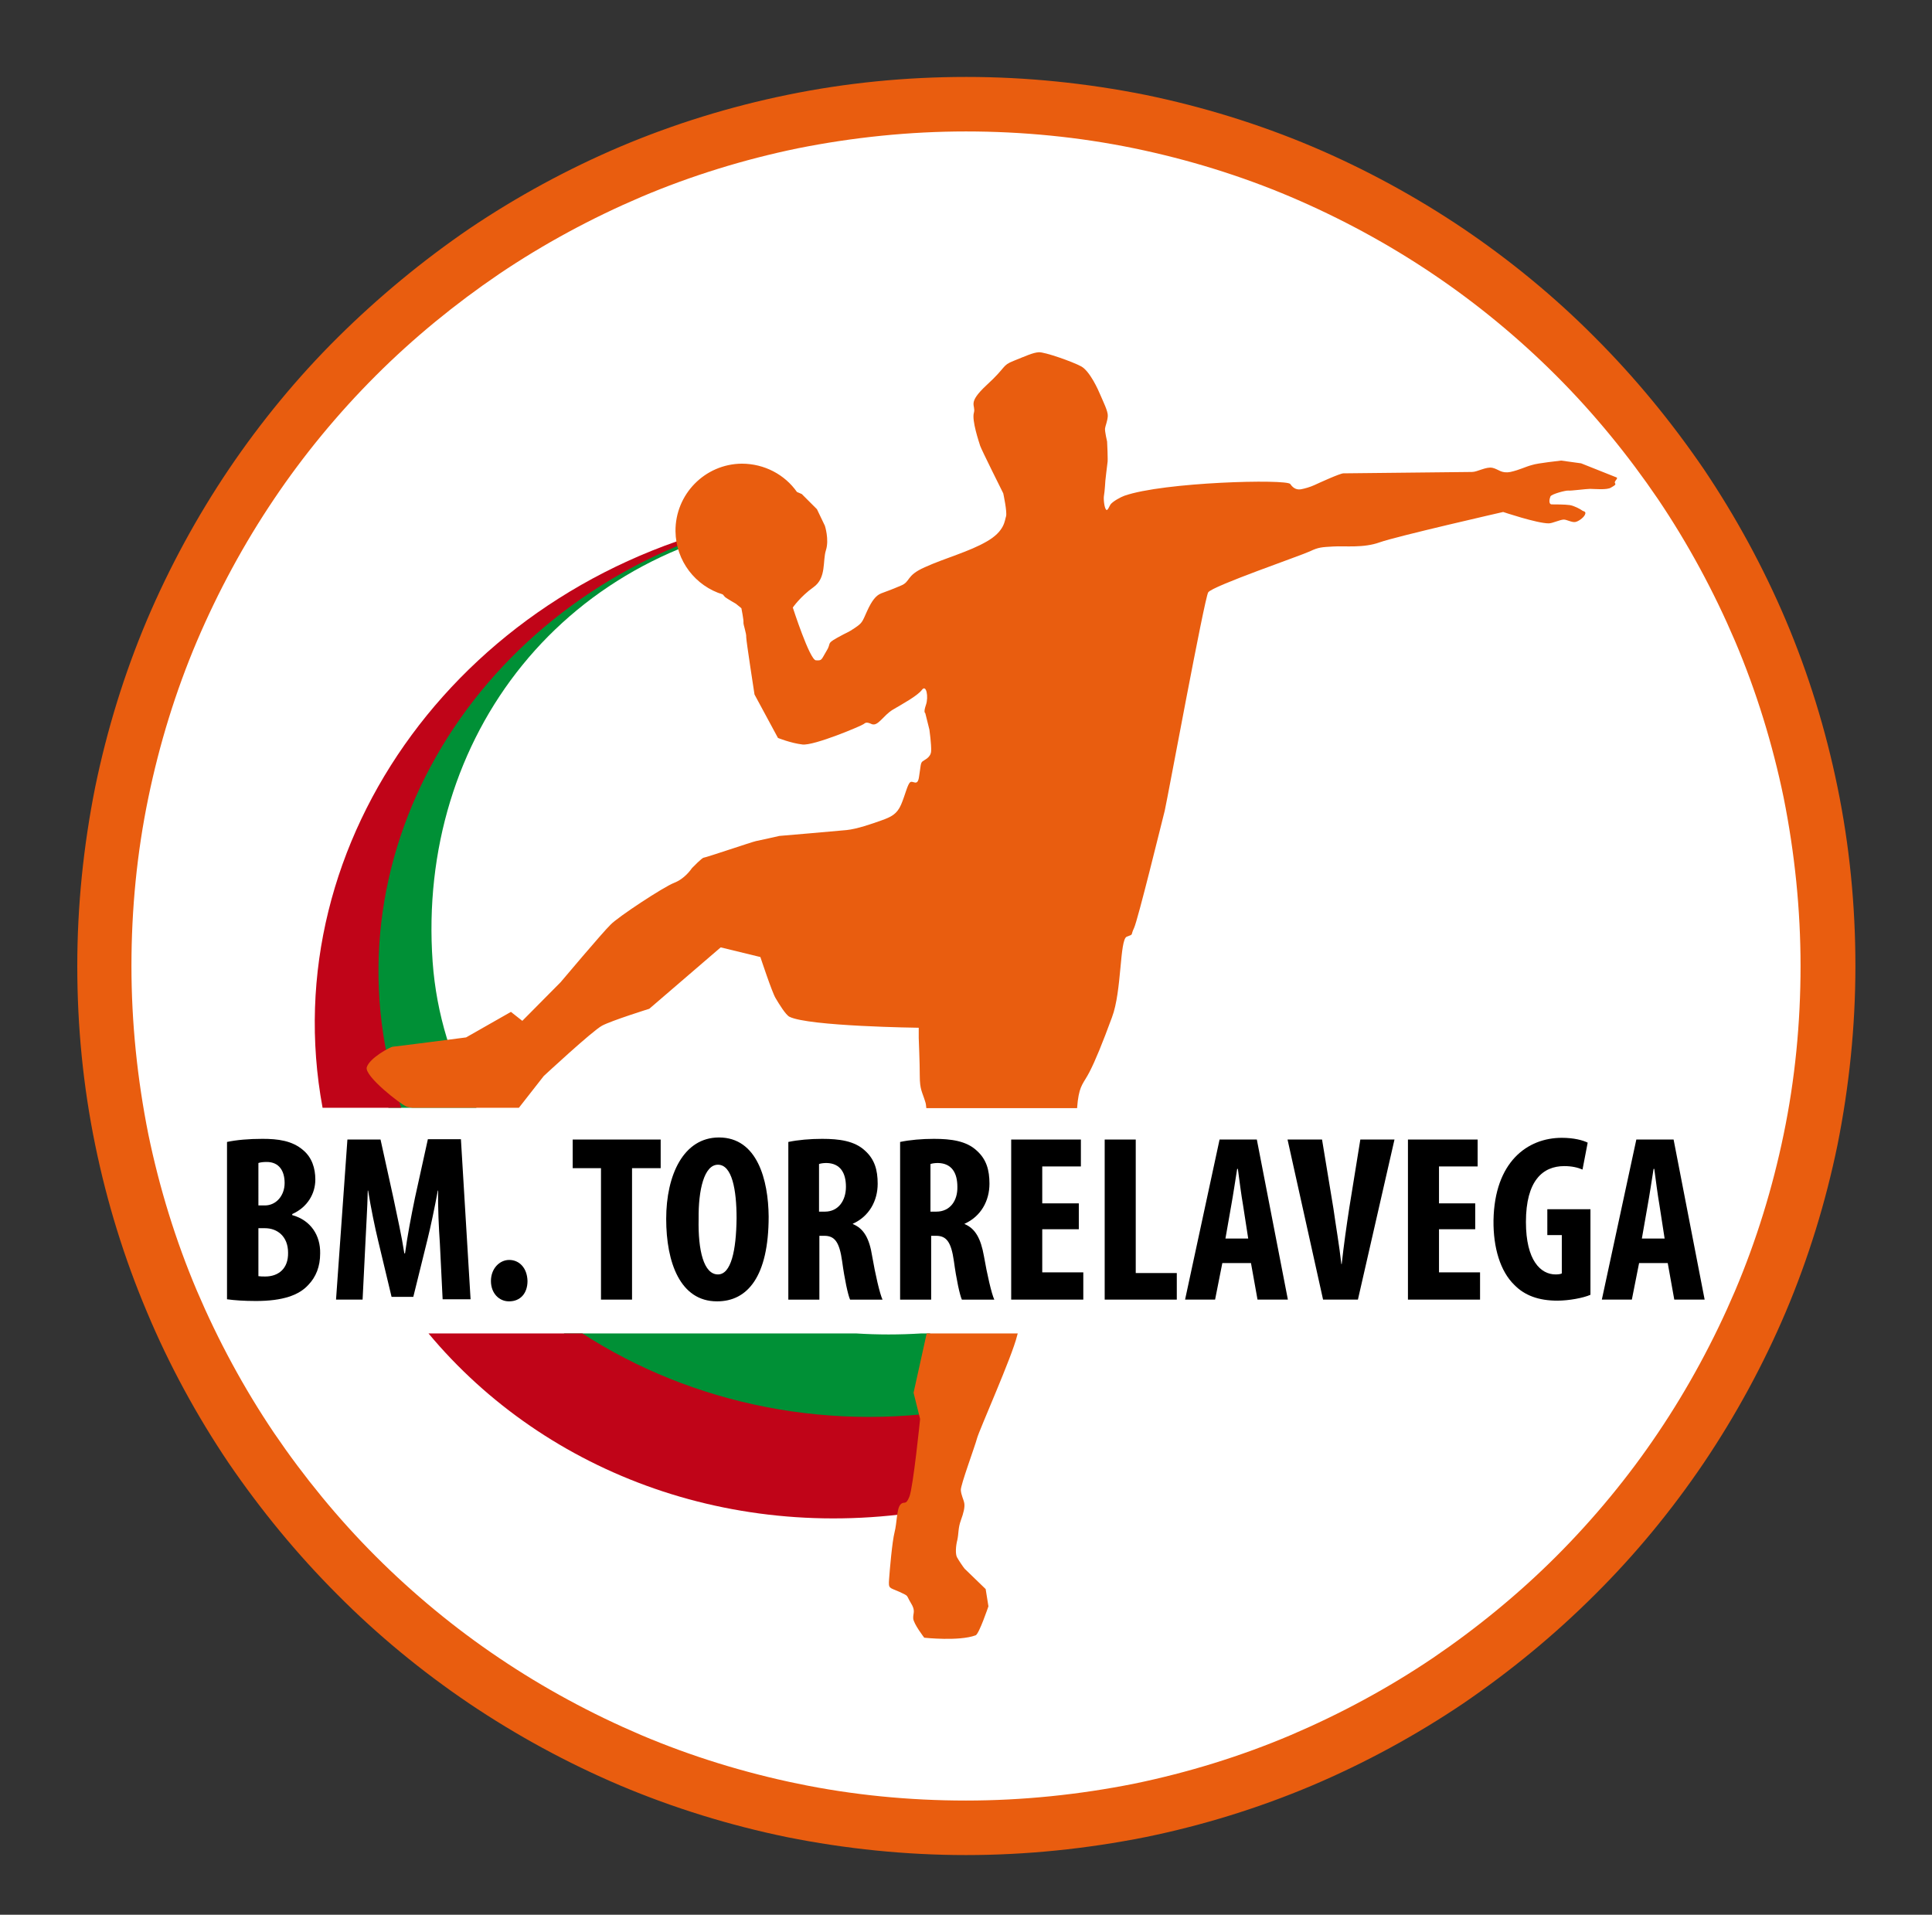 <?xml version="1.0" encoding="utf-8"?>
<!-- Generator: Adobe Illustrator 24.2.0, SVG Export Plug-In . SVG Version: 6.00 Build 0)  -->
<svg version="1.1" id="Capa_12" xmlns="http://www.w3.org/2000/svg" xmlns:xlink="http://www.w3.org/1999/xlink" x="0px" y="0px"
	 viewBox="0 0 560 555" style="enable-background:new 0 0 560 555;" xml:space="preserve">
<rect x="0" y="0" width="560" height="555" fill="#333333" stroke="none"/>
<style type="text/css">
	.st0{fill:#FFFFFF;}
	.st1{clip-path:url(#SVGID_2_);}
	.st2{clip-path:url(#SVGID_4_);fill-rule:evenodd;clip-rule:evenodd;fill:#009036;}
	.st3{clip-path:url(#SVGID_4_);fill-rule:evenodd;clip-rule:evenodd;fill:#C00418;}
	.st4{clip-path:url(#SVGID_4_);fill-rule:evenodd;clip-rule:evenodd;fill:#E95D0F;}
	.st5{clip-path:url(#SVGID_6_);}
	.st6{clip-path:url(#SVGID_8_);fill:#E95D0F;}
</style>
<circle class="st0" cx="280.5" cy="279.5" r="245.5"/>
<g>
	<g>
		<defs>
			<rect id="SVGID_1_" x="-93.1" y="-93.1" width="746.3" height="746.3"/>
		</defs>
		<clipPath id="SVGID_2_">
			<use xlink:href="#SVGID_1_"  style="overflow:visible;"/>
		</clipPath>
		<g class="st1">
			<defs>
				<rect id="SVGID_3_" x="-93.1" y="-93.1" width="746.3" height="746.3"/>
			</defs>
			<clipPath id="SVGID_4_">
				<use xlink:href="#SVGID_3_"  style="overflow:visible;"/>
			</clipPath>
			<path class="st2" d="M112.6,321.1h25.5c-7.1-12.8-11.6-27.1-12.7-42.3c-4.6-65,38-121.5,108-128.8c-1,0.1,0,0-1,0.1
				c-78.9,6.5-130.7,70-125.5,142.8C107.6,302.7,109.6,312.1,112.6,321.1"/>
			<path class="st2" d="M267.1,386.5c-6.4,0.4-12.7,0.4-19,0h-84.7c28.9,20,66,30.5,104.6,26.6l1.6-26.6H267.1z"/>
			<path class="st3" d="M116.3,321.1c-1.6-4.7-3-9.6-4-14.6c-14.7-70.3,34.4-139.7,110.2-156.5c-1.1,0.2-2.1,0.4-3.2,0.6
				c-84.5,16.9-140.2,92.8-125.8,170.5H116.3z"/>
			<path class="st3" d="M168.8,386.5h-44.6c34.1,40.9,90.5,62.3,150.5,50.3l7.8-29.1C241.5,415.8,200.6,407.1,168.8,386.5"/>
			<path class="st4" d="M117.9,320.8c0.3,0.1,0.9,0.2,1.7,0.3h30.8l7.2-9.2c0,0,14.1-13.1,16.9-14.6c2.8-1.5,13.7-4.9,13.7-4.9
				l20.7-17.8l11.5,2.8c0,0,3.4,10.3,4.4,11.9c1,1.7,2.9,4.8,4,5.4c5.5,2.8,37.5,3.2,37.5,3.2s0,2.5,0,3c0,0.5,0.3,6.9,0.3,10.9
				c0,4.1,0.7,4.6,1.6,7.6c0.2,0.5,0.2,1.1,0.3,1.8h43.7c0.1-0.7,0.1-1.5,0.2-2.1c0.6-4.7,1.7-5.1,3.4-8.4c1.7-3.3,3.7-8.2,6.5-15.8
				c2.9-7.6,2.2-22.6,4.3-23.4c2.1-0.8,1-0.2,2.1-2.5c1.1-2.3,7.9-30.1,8.9-34c0.9-4,11.5-61.5,12.6-63.3c1.1-1.8,27-10.7,29.5-11.9
				c2.5-1.2,3.4-1.2,6.8-1.4c3.4-0.2,8.7,0.5,13.4-1.2c4.7-1.7,35.8-8.8,35.8-8.8s9.8,3.3,13.2,3.3c1.1,0,3.3-1.1,4.4-1.1
				c0.8,0,2.4,0.9,3.3,0.7c0.8-0.1,2.4-1.2,2.8-2.1c0.5-1.1-0.5-0.9-0.9-1.3c-0.4-0.3-2.2-1.3-3.5-1.5c-1.4-0.2-4.2-0.2-5.2-0.2
				c-1,0-0.7-1.6-0.4-2.3c0.3-0.7,4.5-1.8,5.2-1.7c0.7,0.1,5.2-0.5,6.3-0.5c1.1,0,5,0.4,6.1-0.4c1.2-0.7,1.4-0.8,1.1-1.3
				c-0.3-0.5,1-1.3,0.5-1.6l-10.3-4.1l-5.8-0.8c-0.5,0.1-6.7,0.7-8.5,1.3c-1.9,0.5-3.5,1.4-6.2,2c-2.7,0.5-3.4-0.8-5.2-1.2
				c-1.8-0.4-4.4,1.2-5.9,1.2c-1.5,0-36.3,0.4-37.3,0.4c-1,0-7.1,2.8-8.4,3.4c-1.3,0.6-2.8,1-3.8,1.2c-1,0.2-2.2,0-3.2-1.5
				c-1-1.5-36.7-0.6-48.1,3.4c-1.1,0.4-3.3,1.6-4,2.5c-0.3,0.4-0.9,2.1-1.3,1.5c-0.5-0.5-0.8-3.1-0.6-4.1c0.2-1,0.4-4.3,0.4-4.3
				s0.5-4.5,0.6-5.1c0.2-0.5-0.1-6.2-0.1-6.2s-0.7-3-0.6-3.8c0.1-0.8,0.7-2.1,0.8-3.6c0.1-1.4-1.4-4.3-2.1-6c-0.7-1.7-3.1-7-5.6-8.4
				c-2.6-1.4-10.6-4.2-12.3-4.1c-1.7,0.1-3.8,1.1-7.3,2.5c-3.5,1.4-1.9,1.6-7.8,7c-5.8,5.4-3.1,5.7-3.7,8c-0.7,2.2,1.5,8.6,1.8,9.6
				c0.3,1,6.7,13.8,6.7,13.8s1.2,5.5,0.8,6.7c-0.4,1.1-0.3,4.2-5.5,7.2c-5.1,3-12.3,4.9-18,7.5c-5.7,2.5-4,4.2-7.1,5.4
				c-3,1.3-4.1,1.6-5.6,2.2c-1.5,0.6-2.7,2.1-4.1,5.2c-1.4,3.1-1.3,3.3-3.5,4.8c-2.2,1.5-2,1.1-5.2,2.9c-3.2,1.8-1.5,1.4-3.1,3.9
				c-1.5,2.5-1.2,2.7-3,2.6c-1.8-0.1-6.7-15.3-6.7-15.3s2.2-3.2,6-5.9c3.8-2.7,2.6-7.6,3.6-10.7c1-3.1-0.3-7.1-0.3-7.1l-2.3-4.8
				l-4.4-4.4l-1.4-0.6c-3.5-5-9.4-8.2-16-8.2c-10.7,0.1-19.3,8.9-19.2,19.6c0.1,8.6,5.8,15.9,13.7,18.3c0.3,0.3,0.5,0.6,0.6,0.7
				c0.4,0.4,3.2,2,3.2,2l1.6,1.3c0,0,0.7,3.5,0.6,4.1c-0.1,0.6,0.9,3.2,0.8,4.3c0,1.1,2.4,16.6,2.4,16.6l6.8,12.6
				c0,0,3.7,1.5,7.1,1.9c3.4,0.4,17.3-5.5,17.7-5.9c0.5-0.3,0.7-0.8,2.4,0c1.8,0.7,3.3-2.5,6.1-4.2c2.9-1.7,7.1-4,8.4-5.7
				c1.3-1.8,2,2,1.2,4.3c-0.8,2.3-0.2,2.4-0.2,2.4l1.2,4.8c0,0,0.6,4.3,0.5,6.2c-0.1,1.9-1.9,2.5-2.5,3c-0.6,0.5-0.5,1.3-1,4.4
				c-0.4,3-1.7,1.1-2.5,1.6c-0.8,0.4-1.5,3.7-2.7,6.5c-1.2,2.8-2.9,3.6-5.7,4.6c-2.8,1-7.1,2.5-10.1,2.8c-3,0.3-19.5,1.7-19.5,1.7
				s-5.7,1.3-6.8,1.5c-1,0.2-14.6,4.8-15.1,4.8c-0.5,0-3.1,2.7-3.4,3c-0.3,0.4-2.1,3.1-5.2,4.3c-3.1,1.2-16.3,9.9-18.4,12.1
				c-2.2,2.1-14.5,16.7-14.5,16.7l-11.1,11.2l-3.3-2.6l-13,7.4c0,0-20.8,2.7-21.3,2.7c-0.5,0-6.7,3.2-7.5,6
				C105.7,312,116.1,320.1,117.9,320.8"/>
			<path class="st4" d="M294.8,387.2c0.1-0.2,0.1-0.5,0.2-0.7h-26.4l-3.8,17.2l1.9,7.6c0,0-2,19.7-3.1,22.5
				c-1.1,2.8-1.5,1.1-2.6,2.3c-1.1,1.2-1,5.3-1.7,8c-0.7,2.7-1.4,10.9-1.6,13.7c-0.2,2.8,0.1,2.3,3,3.6c2.9,1.4,1.8,0.7,3.3,3.2
				c1.5,2.4,0.6,2.9,0.7,4.5c0.1,1.6,3.2,5.6,3.2,5.6s10.1,1.1,14.9-0.7c1-0.4,3.7-8.4,3.7-8.4l-0.8-5c0,0-5.5-5.3-6.1-5.9
				c-0.5-0.6-1.7-2.4-2.2-3.3c-0.5-0.9-0.4-3.2,0.1-5.1c0.4-1.9,0.2-3.4,1-5.6c0.8-2.2,1.2-3.8,1-5c-0.2-1.1-0.9-2.3-1-3.8
				c-0.1-1.4,4.1-12.7,4.7-15C283.8,414.6,293.4,393.1,294.8,387.2"/>
		</g>
		<g class="st1">
			<defs>
				<rect id="SVGID_5_" x="-93.1" y="-93.1" width="746.3" height="746.3"/>
			</defs>
			<clipPath id="SVGID_6_">
				<use xlink:href="#SVGID_5_"  style="overflow:visible;"/>
			</clipPath>
			<path class="st5" d="M84.7,352.2v-0.3c4.5-2,6.7-6,6.7-10c0-3.3-1-6.4-3.5-8.5c-3.2-2.8-7.4-3.3-11.8-3.3
				c-3.9,0-7.5,0.3-10.3,0.9v45.6c2.1,0.3,5,0.5,8.4,0.5c7.8,0,12.5-1.7,15.2-4.7c2.2-2.3,3.4-5.3,3.4-9.1
				C92.9,358.1,90.1,353.7,84.7,352.2 M74.9,337.1c0.6-0.2,1.4-0.3,2.4-0.3c3.6,0,5.2,2.6,5.2,6.1c0,3.7-2.5,6.5-5.7,6.5h-1.9V337.1
				z M76.9,370c-0.8,0-1.4,0-2-0.1V356h1.9c3.6,0,6.7,2.4,6.7,7.1C83.6,367.8,80.6,370,76.9,370"/>
			<path class="st5" d="M124,330.3l-3.7,16.8c-1.2,5.8-2.2,11.1-2.9,16.2h-0.2c-0.8-5.2-2-10.4-3.2-16.2l-3.7-16.8h-9.6l-3.3,46.4
				h7.7l0.8-16.1c0.2-4.6,0.6-10.5,0.7-15.5h0.1c0.8,5,2,10.8,2.9,14.5l3.9,16.3h6.3l4.1-16.6c0.9-3.6,2.1-9.3,3-14.2h0.1
				c-0.1,5,0.2,10.9,0.5,15.3l0.8,16.2h8.1l-2.8-46.4H124z"/>
			<path class="st5" d="M147.6,365.2c-2.8,0-5.3,2.5-5.3,6.1c0,3.6,2.4,5.9,5.2,5.9h0.1c3.2,0,5.3-2.3,5.3-5.9
				C152.8,367.5,150.5,365.2,147.6,365.2"/>
			<polygon class="st5" points="166,338.6 174.2,338.6 174.2,376.7 183.2,376.7 183.2,338.6 191.5,338.6 191.5,330.3 166,330.3 			
				"/>
			<path class="st5" d="M208.4,329.7c-10.3,0-15.3,10.9-15.3,23.6c0,12.7,4.1,23.9,14.7,23.9h0.1c8.7,0,14.9-7.1,14.9-24.6
				C222.7,342,219.5,329.7,208.4,329.7 M208.1,369.4L208.1,369.4c-4.1,0-5.8-6.9-5.6-16.1c-0.1-8.4,1.6-15.7,5.6-15.7
				c4.1,0,5.4,7.3,5.4,15.5C213.4,362.5,211.9,369.4,208.1,369.4"/>
			<path class="st5" d="M247.2,354.8v-0.1c4.7-2.1,7.2-6.6,7.2-11.6c0-4-0.9-7.1-3.7-9.6c-3-2.8-7.4-3.4-12.4-3.4
				c-3.4,0-7,0.3-9.8,0.9v45.7h9v-18.5h1.4c3,0,4.4,1.7,5.2,7.4c0.7,5.2,1.7,9.8,2.3,11.1h9.4c-0.8-1.7-2.1-7.4-3-12.6
				C252,359,250.4,356.1,247.2,354.8 M239.1,351.2h-1.7v-13.8c0.5-0.2,1.4-0.3,2.2-0.3c4,0.1,5.6,2.9,5.6,6.9
				C245.2,348,243,351.2,239.1,351.2"/>
			<path class="st5" d="M279.6,354.8v-0.1c4.7-2.1,7.2-6.6,7.2-11.6c0-4-0.9-7.1-3.7-9.6c-3-2.8-7.4-3.4-12.4-3.4
				c-3.4,0-7,0.3-9.8,0.9v45.7h9v-18.5h1.4c3,0,4.4,1.7,5.2,7.4c0.7,5.2,1.7,9.8,2.3,11.1h9.4c-0.8-1.7-2.1-7.4-3-12.6
				C284.3,359,282.7,356.1,279.6,354.8 M271.4,351.2h-1.7v-13.8c0.5-0.2,1.4-0.3,2.2-0.3c4,0.1,5.6,2.9,5.6,6.9
				C277.6,348,275.4,351.2,271.4,351.2"/>
			<polygon class="st5" points="302.1,356.3 312.7,356.3 312.7,348.8 302.1,348.8 302.1,338.1 313.3,338.1 313.3,330.3 293.1,330.3 
				293.1,376.7 314,376.7 314,368.8 302.1,368.8 			"/>
			<polygon class="st5" points="329.2,330.3 320.2,330.3 320.2,376.7 341.1,376.7 341.1,369 329.2,369 			"/>
			<path class="st5" d="M353.5,330.3l-10,46.4h8.7l2.1-10.6h8.3l1.9,10.6h8.8l-9-46.4H353.5z M355.2,359l1.7-9.7
				c0.5-2.7,1.2-7.4,1.7-10.5h0.2c0.4,3,1,7.7,1.5,10.5l1.5,9.7H355.2z"/>
			<path class="st5" d="M391.1,350.1c-0.8,5.2-1.6,10.8-2.2,16.3h-0.1c-0.6-5.4-1.6-11.1-2.3-16.1l-3.3-20h-10l10.3,46.4h10.1
				l10.6-46.4h-9.9L391.1,350.1z"/>
			<polygon class="st5" points="417.1,356.3 427.6,356.3 427.6,348.8 417.1,348.8 417.1,338.1 428.3,338.1 428.3,330.3 408.1,330.3 
				408.1,376.7 429,376.7 429,368.8 417.1,368.8 			"/>
			<path class="st5" d="M448.5,358h4.2v11.1c-0.3,0.2-1,0.3-1.8,0.3c-4.3,0-8.6-4-8.6-15.2c0-12,4.9-16.2,11.1-16.2
				c2.2,0,3.9,0.4,5.3,1l1.5-7.8c-1.4-0.7-4-1.4-7.5-1.4c-10,0-19.5,7-19.8,23.9c-0.1,8,2,14.8,6,18.7c3,3.1,7.1,4.6,12.5,4.6
				c3.4,0,7.6-0.8,9.6-1.7v-24.8h-12.5V358z"/>
			<path class="st5" d="M485.1,330.3h-10.8l-10,46.4h8.7l2.1-10.6h8.3l1.9,10.6h8.8L485.1,330.3z M475.9,359l1.7-9.7
				c0.5-2.7,1.2-7.4,1.7-10.5h0.2c0.4,3,1,7.7,1.5,10.5l1.5,9.7H475.9z"/>
		</g>
		<g class="st1">
			<defs>
				<rect id="SVGID_7_" x="-93.1" y="-93.1" width="746.3" height="746.3"/>
			</defs>
			<clipPath id="SVGID_8_">
				<use xlink:href="#SVGID_7_"  style="overflow:visible;"/>
			</clipPath>
			<path class="st6" d="M280,537.7c-17.5,0-34.9-1.8-51.9-5.2c-16.5-3.4-32.8-8.4-48.4-15c-15.3-6.5-30-14.5-43.8-23.8
				c-13.6-9.2-26.5-19.8-38.1-31.5c-11.7-11.7-22.2-24.5-31.5-38.1C57,410.3,49,395.6,42.6,380.3c-6.6-15.6-11.6-31.8-15-48.4
				c-3.5-17-5.2-34.4-5.2-51.9c0-17.5,1.8-34.9,5.2-51.9c3.4-16.5,8.4-32.8,15-48.4c6.5-15.3,14.5-30,23.8-43.8
				c9.2-13.6,19.8-26.5,31.5-38.1s24.5-22.2,38.1-31.5c13.8-9.3,28.5-17.3,43.8-23.8c15.6-6.6,31.8-11.6,48.4-15
				c17-3.5,34.4-5.2,51.9-5.2c17.5,0,34.9,1.8,51.9,5.2c16.5,3.4,32.8,8.4,48.4,15c15.3,6.5,30,14.5,43.8,23.8
				c13.6,9.2,26.5,19.8,38.1,31.5c11.7,11.7,22.2,24.5,31.5,38.1c9.3,13.8,17.3,28.5,23.8,43.8c6.6,15.6,11.6,31.8,15,48.4
				c3.5,17,5.2,34.4,5.2,51.9c0,17.5-1.8,34.9-5.2,51.9c-3.4,16.5-8.4,32.8-15,48.4c-6.5,15.3-14.5,30-23.8,43.8
				c-9.2,13.6-19.8,26.5-31.5,38.1c-11.7,11.7-24.5,22.2-38.1,31.5c-13.8,9.3-28.5,17.3-43.8,23.8c-15.6,6.6-31.8,11.6-48.4,15
				C314.9,535.9,297.5,537.7,280,537.7 M280,38.1c-16.4,0-32.8,1.7-48.8,4.9c-15.5,3.2-30.8,7.9-45.4,14.1
				c-14.3,6.1-28.2,13.6-41.1,22.3c-12.8,8.7-24.9,18.6-35.8,29.5c-10.9,10.9-20.9,23-29.5,35.8c-8.7,12.9-16.2,26.8-22.3,41.1
				c-6.2,14.6-10.9,29.9-14.1,45.4c-3.3,15.9-4.9,32.3-4.9,48.8c0,16.4,1.7,32.8,4.9,48.8c3.2,15.5,7.9,30.8,14.1,45.4
				c6.1,14.3,13.6,28.2,22.3,41.1c8.7,12.8,18.6,24.9,29.5,35.8c10.9,10.9,23,20.9,35.8,29.5c12.9,8.7,26.8,16.2,41.1,22.3
				c14.6,6.2,29.9,10.9,45.4,14.1c15.9,3.3,32.3,4.9,48.8,4.9c16.4,0,32.8-1.7,48.8-4.9c15.5-3.2,30.8-7.9,45.4-14.1
				c14.3-6.1,28.2-13.6,41.1-22.3c12.8-8.7,24.9-18.6,35.8-29.5c10.9-10.9,20.9-23,29.5-35.8c8.7-12.9,16.2-26.8,22.3-41.1
				c6.2-14.6,10.9-29.9,14.1-45.4c3.3-15.9,4.9-32.3,4.9-48.8c0-16.4-1.7-32.8-4.9-48.8c-3.2-15.5-7.9-30.8-14.1-45.4
				c-6.1-14.3-13.6-28.2-22.3-41.1c-8.7-12.8-18.6-24.9-29.5-35.8c-10.9-10.9-23-20.9-35.8-29.5c-12.9-8.7-26.8-16.2-41.1-22.3
				c-14.6-6.2-29.9-10.9-45.4-14.1C312.8,39.7,296.4,38.1,280,38.1"/>
		</g>
	</g>
</g>
</svg>
